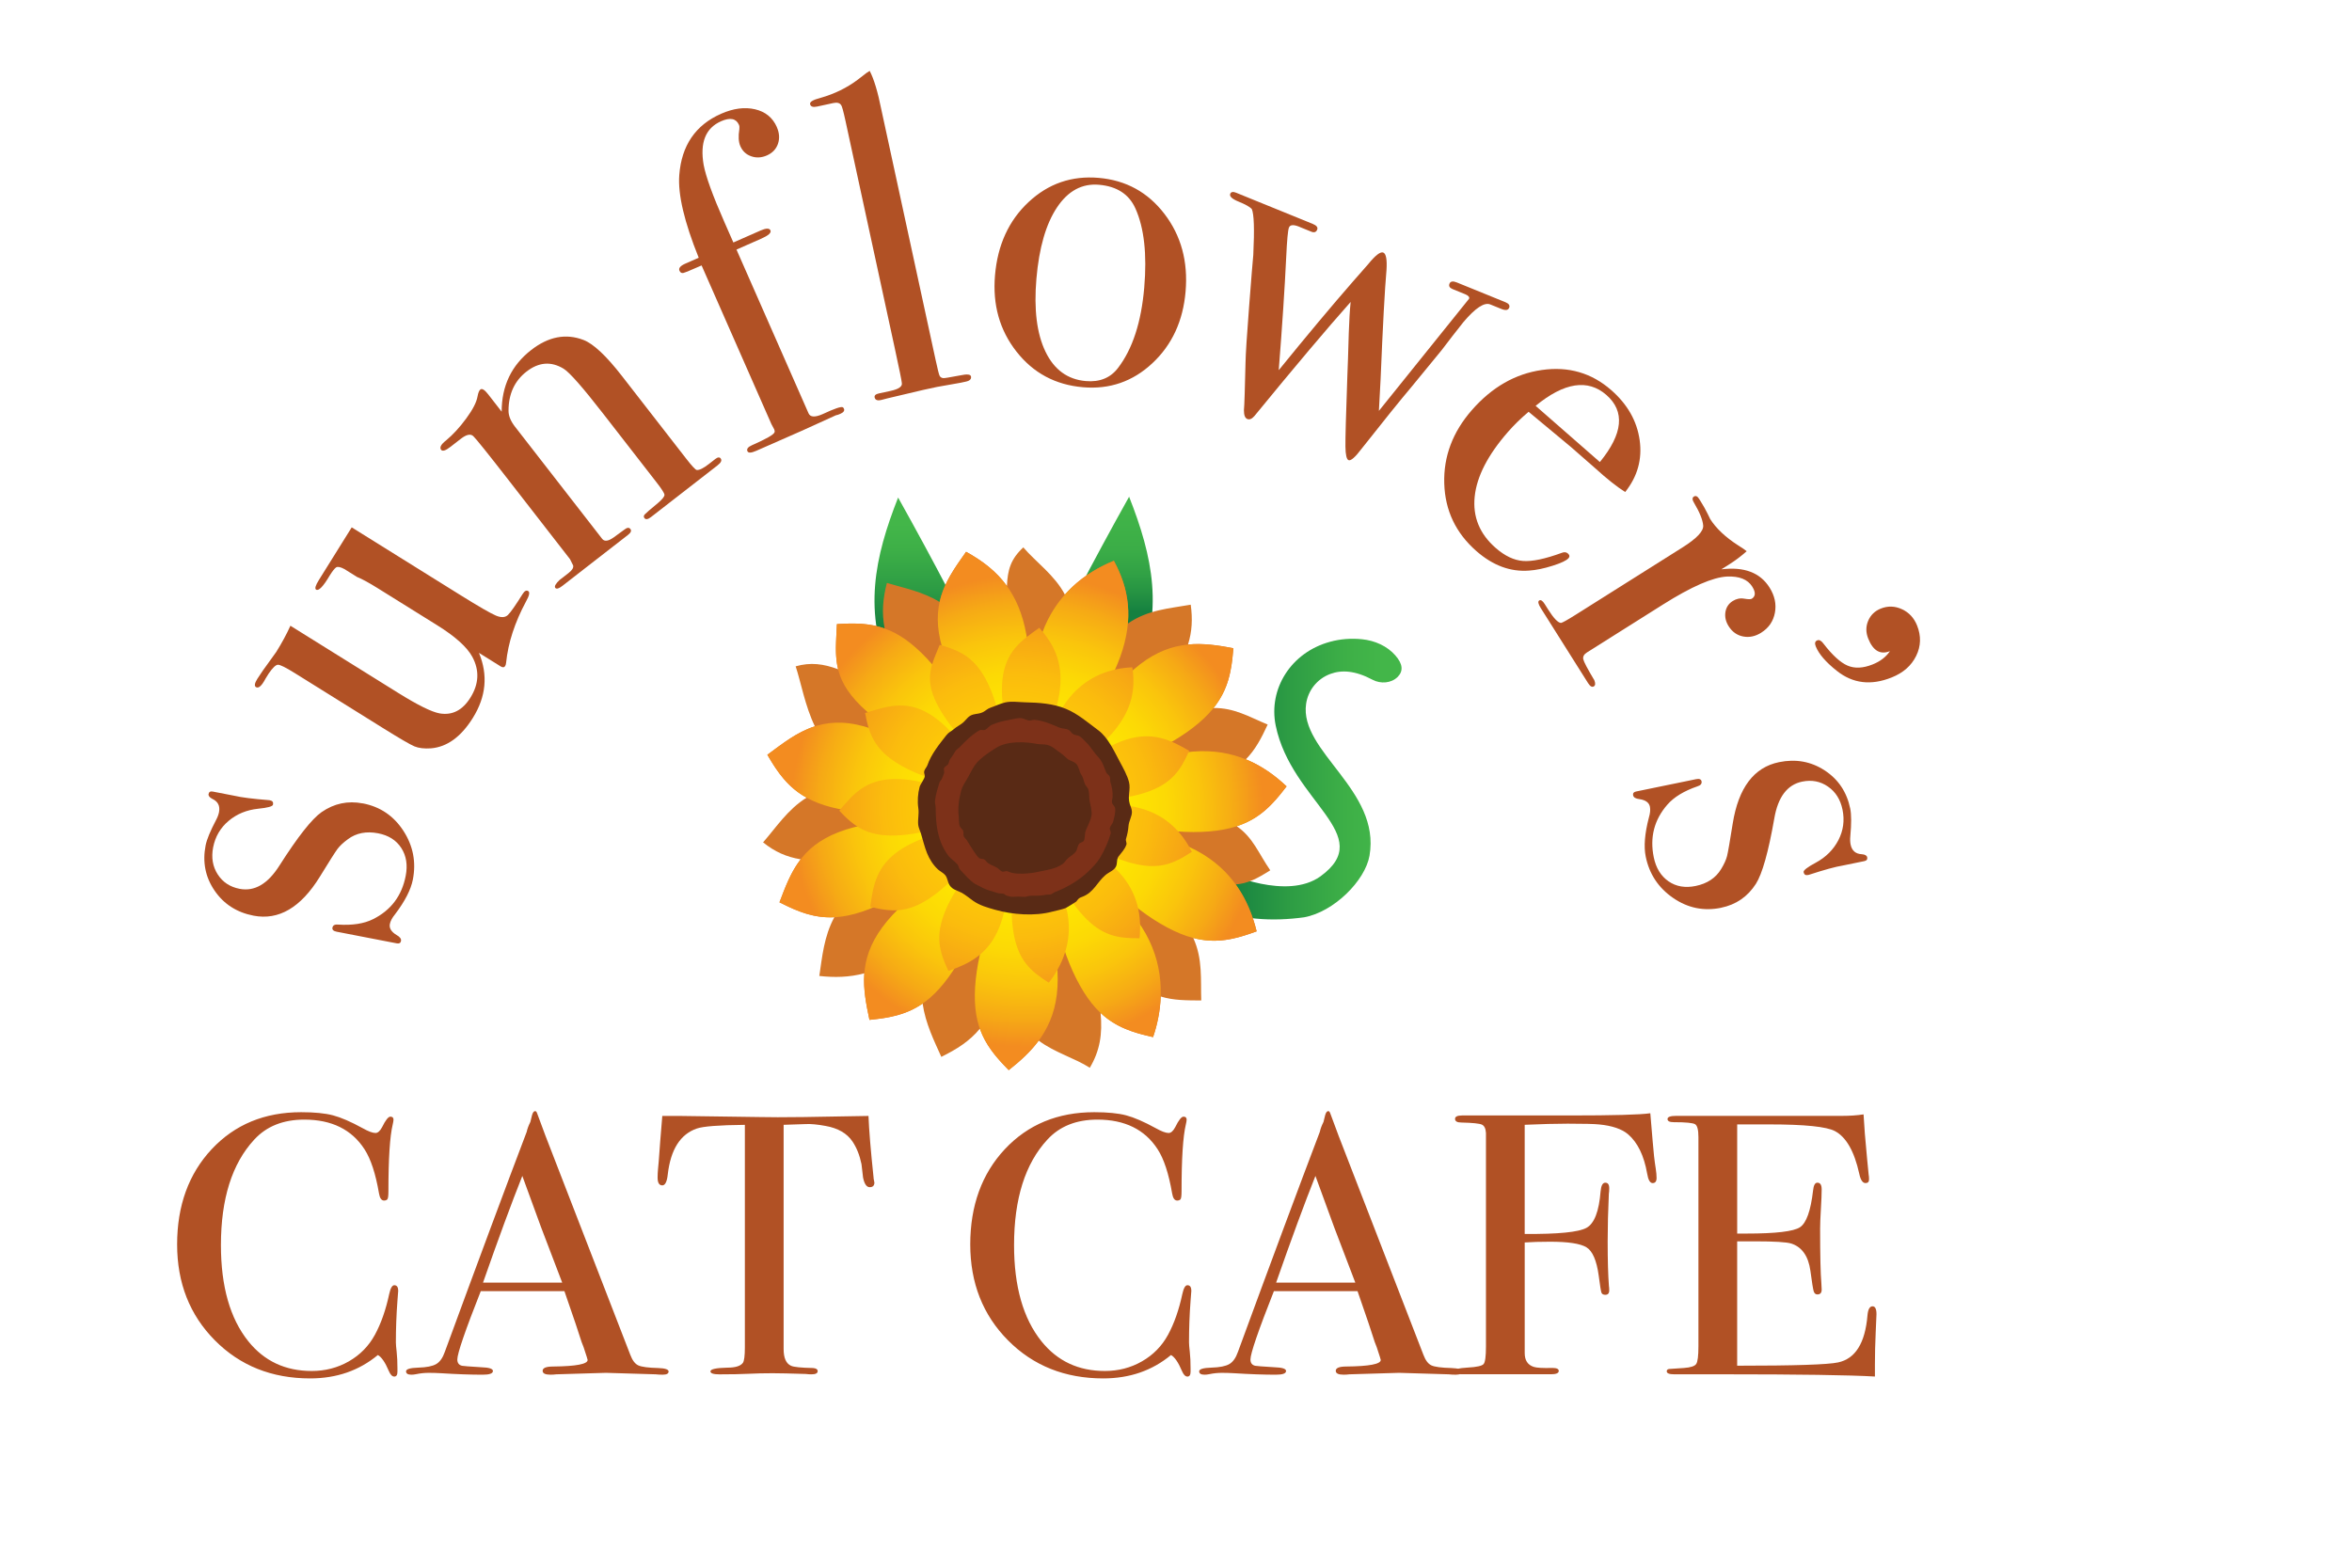 <?xml version="1.0" encoding="UTF-8"?>
<svg id="Layer_1" xmlns="http://www.w3.org/2000/svg" xmlns:xlink="http://www.w3.org/1999/xlink" version="1.1" viewBox="0 0 1296 864">
  <!-- Generator: Adobe Illustrator 29.1.0, SVG Export Plug-In . SVG Version: 2.1.0 Build 142)  -->
  <defs>
    <style>
      .st0 {
        fill: #592a15;
      }

      .st1 {
        fill: url(#linear-gradient2);
      }

      .st2 {
        fill: url(#linear-gradient1);
      }

      .st3 {
        fill: url(#radial-gradient);
      }

      .st4 {
        fill: url(#linear-gradient);
      }

      .st5 {
        fill: #7d3119;
      }

      .st6 {
        fill: #b15125;
      }

      .st7 {
        fill: #d57728;
      }

      .st8 {
        fill: url(#radial-gradient1);
      }
    </style>
    <linearGradient id="linear-gradient" x1="659.07" y1="429.39" x2="772.29" y2="429.39" gradientUnits="userSpaceOnUse">
      <stop offset=".14" stop-color="#158040"/>
      <stop offset=".45" stop-color="#2d9c44"/>
      <stop offset=".72" stop-color="#3daf47"/>
      <stop offset=".91" stop-color="#43b649"/>
    </linearGradient>
    <linearGradient id="linear-gradient1" x1="588.96" y1="395.33" x2="588.96" y2="224.08" gradientUnits="userSpaceOnUse">
      <stop offset=".34" stop-color="#158040"/>
      <stop offset=".39" stop-color="#239042"/>
      <stop offset=".46" stop-color="#31a145"/>
      <stop offset=".54" stop-color="#3bad47"/>
      <stop offset=".66" stop-color="#41b448"/>
      <stop offset="1" stop-color="#43b649"/>
    </linearGradient>
    <linearGradient id="linear-gradient2" x1="528.07" y1="435.74" x2="528.07" y2="274.21" gradientUnits="userSpaceOnUse">
      <stop offset=".55" stop-color="#158040"/>
      <stop offset=".69" stop-color="#2d9c44"/>
      <stop offset=".82" stop-color="#3daf47"/>
      <stop offset=".91" stop-color="#43b649"/>
    </linearGradient>
    <radialGradient id="radial-gradient" cx="565.87" cy="446.95" fx="565.87" fy="446.95" r="142.95" gradientUnits="userSpaceOnUse">
      <stop offset=".27" stop-color="#ffe900"/>
      <stop offset=".4" stop-color="#fee501"/>
      <stop offset=".54" stop-color="#fcd905"/>
      <stop offset=".67" stop-color="#fac50c"/>
      <stop offset=".8" stop-color="#f6aa15"/>
      <stop offset=".91" stop-color="#f38c20"/>
    </radialGradient>
    <radialGradient id="radial-gradient1" cx="559.6" cy="443.78" fx="559.6" fy="443.78" r="123.58" gradientUnits="userSpaceOnUse">
      <stop offset=".27" stop-color="#fecc07"/>
      <stop offset=".43" stop-color="#fdc808"/>
      <stop offset=".59" stop-color="#fbbc0d"/>
      <stop offset=".75" stop-color="#f7a814"/>
      <stop offset=".9" stop-color="#f38d1f"/>
      <stop offset=".91" stop-color="#f38c20"/>
    </radialGradient>
  </defs>
  <path class="st4" d="M770.14,373.06c-3.5,3.5-9.33,3.98-13.86,1.56-9.62-5.12-17.03-5.48-23.22-3.2-7.42,2.75-12.31,9.19-13.37,16.5-3.85,26.26,41.22,47.43,34.94,83.67-2.4,13.8-19.66,31.01-36.03,33.96-16.58,2.28-36.14,1.87-54.1-6.64-17.11-8.1,11.7-17.74,11.7-17.74,0,0,32.77,15.12,51.33,1.86,31.48-22.82-15.9-41-24.58-83.1-4.18-20.3,8.48-40.4,29.89-46.21,5.86-1.62,11.82-2.01,17.68-1.41,7.09.72,13.83,3.74,18.33,8.89,4.15,4.7,4.5,8.62,1.3,11.86Z"/>
  <g>
    <path class="st6" d="M219.43,711.38c0-.13-.14,1.71-.43,5.53-.58,7.64-.86,15.28-.86,22.92,0,.96.14,2.69.43,5.22.29,2.53.43,5.56.43,9.11v1.84c0,1.77-.58,2.66-1.73,2.66s-2.16-1.02-3.02-3.07c-2.01-4.77-4.03-7.71-6.04-8.8-10.35,8.59-22.78,12.89-37.3,12.89-21.13,0-38.63-6.99-52.5-20.97-13.87-13.98-20.81-31.62-20.81-52.9s6.36-38.91,19.08-52.49c12.72-13.57,29.14-20.36,49.27-20.36,7.33,0,13.18.58,17.57,1.74,4.38,1.16,9.81,3.51,16.28,7.06,3.16,1.78,5.53,2.66,7.11,2.66,1.29,0,2.51-1.09,3.67-3.27,1.87-3.82,3.38-5.73,4.53-5.73s1.72.55,1.72,1.64c0,.55-.14,1.43-.43,2.66-1.58,6.55-2.37,18.83-2.37,36.83,0,2.59-.21,4.09-.65,4.5s-1.01.61-1.73.61c-1.44,0-2.37-1.3-2.8-3.89-1.87-10.91-4.53-19.03-7.98-24.35-7.04-10.91-18.11-16.37-33.2-16.37-11.64,0-20.84,3.68-27.6,11.05-12.22,13.23-18.33,32.61-18.33,58.12,0,22.79,5.03,40.45,15.09,53,8.77,10.92,20.41,16.37,34.93,16.37,7.47,0,14.3-1.77,20.48-5.32,6.18-3.55,10.96-8.42,14.34-14.63,3.38-6.21,6-13.68,7.87-22.41.72-3.28,1.65-4.91,2.8-4.91,1.44,0,2.16,1.02,2.16,3.07Z"/>
    <path class="st6" d="M368.41,755.88c0,1.16-1.08,1.75-3.23,1.75-1.44,0-2.73-.07-3.88-.2l-27.38-.82-27.38.82c-1.01.13-2.09.2-3.23.2-2.88,0-4.31-.71-4.31-2.14,0-1.57,1.94-2.36,5.82-2.36,12.65-.13,18.97-1.34,18.97-3.61,0-.13-.15-.67-.44-1.6l-1.76-5.41-1.11-2.86c-1.29-4.23-4.45-13.59-9.48-28.06h-46.09c-8.62,21.83-12.92,34.38-12.92,37.65,0,1.91.86,3.07,2.59,3.48.43.14,4.02.41,10.78.82,4.17.14,6.25.82,6.25,2.05,0,1.37-1.87,2.05-5.61,2.05-6.61,0-14.3-.27-23.07-.82-2.16-.13-4.39-.2-6.68-.2s-4.53.23-6.69.68c-1.15.23-2.08.34-2.8.34-2.01,0-3.02-.61-3.02-1.85s2.26-1.92,6.79-2.05c4.53-.13,7.79-.79,9.81-1.95,2.01-1.16,3.59-3.39,4.74-6.67,18.49-50.37,33.54-90.82,45.15-121.35.33-1.61,1-3.42,2.01-5.43l.92-3.73c.43-1.5,1-2.25,1.73-2.25.43,0,.79.41,1.08,1.23,1.87,5.32,6.11,16.44,12.72,33.36,5.17,13.23,18.04,46.45,38.59,99.66,1.15,3.09,2.62,5.05,4.42,5.89,1.8.84,5.5,1.33,11.11,1.47,3.74.13,5.61.78,5.61,1.94ZM309.78,706.88c-2.34-6.13-6.21-16.27-11.61-30.43l-10.36-28.36c-6,15.08-13.22,34.67-21.66,58.8h43.62Z"/>
    <path class="st6" d="M481.82,651.63c0,1.78-.86,2.66-2.59,2.66s-2.95-1.77-3.67-5.32c-.29-2.46-.58-4.91-.86-7.37-1.01-4.91-2.66-9.07-4.96-12.48-3.02-4.5-7.98-7.37-14.88-8.59-4.46-.82-8.05-1.16-10.78-1.02-6.76.18-10.86.32-12.29.41v123.59c0,4.92,1.36,7.99,4.1,9.22,1.44.68,5.46,1.1,12.07,1.23,1.72.13,2.59.71,2.59,1.74,0,1.16-1.15,1.74-3.45,1.74-1.15,0-2.16-.07-3.02-.2-8.63-.27-14.74-.41-18.33-.41-4.74,0-9.2.1-13.37.31-4.17.2-9.49.31-15.96.31-3.31,0-4.96-.55-4.96-1.64,0-1.23,3.09-1.91,9.27-2.05,4.45,0,7.33-.88,8.62-2.66.72-1.09,1.08-3.9,1.08-8.4v-122.76c-14.23.14-23.07.82-26.52,2.05-9.06,3.14-14.37,11.53-15.95,25.17-.43,4.09-1.44,6.14-3.02,6.14-1.72,0-2.59-1.43-2.59-4.3,0-1.5.07-3,.21-4.5l.43-4.71c.43-6.27,1.08-14.53,1.94-24.76h9.7l43.98.61c5.17.14,13.22.14,24.15,0l35.79-.61c.29,7.64,1.22,18.96,2.8,33.97,0,.41.07.92.22,1.53.14.61.21.99.21,1.13Z"/>
    <path class="st6" d="M656.46,711.38c0-.13-.14,1.71-.43,5.53-.58,7.64-.86,15.28-.86,22.92,0,.96.14,2.69.43,5.22.29,2.53.43,5.56.43,9.11v1.84c0,1.77-.58,2.66-1.73,2.66s-2.16-1.02-3.02-3.07c-2.01-4.77-4.03-7.71-6.04-8.8-10.35,8.59-22.78,12.89-37.3,12.89-21.13,0-38.63-6.99-52.5-20.97-13.87-13.98-20.81-31.62-20.81-52.9s6.36-38.91,19.08-52.49c12.72-13.57,29.14-20.36,49.27-20.36,7.33,0,13.18.58,17.57,1.74,4.38,1.16,9.81,3.51,16.28,7.06,3.16,1.78,5.53,2.66,7.11,2.66,1.29,0,2.51-1.09,3.67-3.27,1.87-3.82,3.38-5.73,4.53-5.73s1.72.55,1.72,1.64c0,.55-.14,1.43-.43,2.66-1.58,6.55-2.37,18.83-2.37,36.83,0,2.59-.21,4.09-.65,4.5s-1.01.61-1.73.61c-1.44,0-2.37-1.3-2.8-3.89-1.87-10.91-4.53-19.03-7.98-24.35-7.04-10.91-18.11-16.37-33.2-16.37-11.64,0-20.84,3.68-27.6,11.05-12.22,13.23-18.33,32.61-18.33,58.12,0,22.79,5.03,40.45,15.09,53,8.77,10.92,20.41,16.37,34.93,16.37,7.47,0,14.3-1.77,20.48-5.32,6.18-3.55,10.96-8.42,14.34-14.63,3.38-6.21,6-13.68,7.87-22.41.72-3.28,1.65-4.91,2.8-4.91,1.44,0,2.16,1.02,2.16,3.07Z"/>
    <path class="st6" d="M805.44,755.88c0,1.16-1.08,1.75-3.23,1.75-1.44,0-2.73-.07-3.88-.2l-27.38-.82-27.38.82c-1.01.13-2.09.2-3.23.2-2.88,0-4.31-.71-4.31-2.14,0-1.57,1.94-2.36,5.82-2.36,12.65-.13,18.97-1.34,18.97-3.61,0-.13-.15-.67-.44-1.6l-1.76-5.41-1.11-2.86c-1.29-4.23-4.45-13.59-9.48-28.06h-46.09c-8.62,21.83-12.92,34.38-12.92,37.65,0,1.91.86,3.07,2.59,3.48.43.14,4.02.41,10.78.82,4.17.14,6.25.82,6.25,2.05,0,1.37-1.87,2.05-5.61,2.05-6.61,0-14.3-.27-23.07-.82-2.16-.13-4.39-.2-6.68-.2s-4.53.23-6.69.68c-1.15.23-2.08.34-2.8.34-2.01,0-3.02-.61-3.02-1.85s2.26-1.92,6.79-2.05c4.53-.13,7.79-.79,9.81-1.95,2.01-1.16,3.59-3.39,4.74-6.67,18.49-50.37,33.54-90.82,45.15-121.35.33-1.61,1-3.42,2.01-5.43l.92-3.73c.43-1.5,1-2.25,1.73-2.25.43,0,.79.41,1.08,1.23,1.87,5.32,6.11,16.44,12.72,33.36,5.17,13.23,18.04,46.45,38.59,99.66,1.15,3.09,2.62,5.05,4.42,5.89,1.8.84,5.5,1.33,11.11,1.47,3.74.13,5.61.78,5.61,1.94ZM746.8,706.88c-2.34-6.13-6.21-16.27-11.61-30.43l-10.36-28.36c-6,15.08-13.22,34.67-21.66,58.8h43.62Z"/>
    <path class="st6" d="M912.81,649.17c0,1.91-.72,2.87-2.16,2.87s-2.45-1.73-3.02-5.18c-1.73-9.95-5.25-17.2-10.57-21.76-3.45-2.9-8.77-4.7-15.95-5.39-2.59-.27-8.34-.42-17.25-.42-6.61,0-14.52.21-23.72.62v60.16c18.4.14,29.75-.99,34.07-3.38,4.31-2.38,6.9-9.11,7.76-20.16.29-3.14,1.15-4.71,2.59-4.71s2.16,1.02,2.16,3.07c0,1.23-.07,2.25-.21,3.07-.43,9.41-.65,18.15-.65,26.19,0,10.37.23,18.55.69,24.56.11.55.17,1.36.17,2.45,0,1.64-.72,2.45-2.15,2.45-1.15,0-1.86-.41-2.15-1.23s-.79-3.96-1.5-9.41c-1.15-8.32-3.4-13.51-6.76-15.55-3.36-2.05-10.05-3.07-20.06-3.07-5.3,0-9.95.14-13.95.41v60.98c0,3.96,1.63,6.48,4.9,7.57,1.56.55,5.04.75,10.45.61,2.27,0,3.41.55,3.41,1.64,0,1.23-1.44,1.84-4.31,1.84h-49.16c-2.73,0-4.1-.55-4.1-1.64s2.48-1.78,7.44-2.05c4.96-.27,7.87-.92,8.73-1.95s1.29-4.21,1.29-9.54v-117.81c-.15-2.46-.91-4-2.29-4.62-1.38-.61-5.13-.99-11.25-1.13-2.33,0-3.49-.68-3.49-2.04,0-1.23,1.29-1.85,3.88-1.85h3.45c-.29,0,6.65,0,20.81,0h34.82c24.29,0,39.17-.41,44.63-1.23.14,1.78.57,6.89,1.29,15.35.43,5.73,1,10.85,1.73,15.35.29,1.91.43,3.55.43,4.91Z"/>
    <path class="st6" d="M1033.98,724.27c0,.55-.15,3.89-.43,10.03-.29,6.14-.43,12.01-.43,17.6v6.75c-14.09-.82-41.97-1.23-83.66-1.23h-26.95c-2.73,0-4.1-.55-4.1-1.65,0-.73.43-1.16,1.29-1.28.43,0,3.16-.18,8.19-.55,3.74-.27,6-1.02,6.79-2.26.79-1.23,1.19-4.45,1.19-9.65v-115.35c0-3.97-.61-6.33-1.83-7.08-1.22-.75-5.14-1.13-11.75-1.13-2.3,0-3.45-.58-3.45-1.74s1.58-1.74,4.74-1.74h91.42c4.31,0,8.26-.27,11.86-.82.29,5.87.93,13.99,1.94,24.35l.86,8.8c.14.68.22,1.57.22,2.66,0,1.37-.65,2.05-1.94,2.05-1.58,0-2.73-1.71-3.45-5.15-2.73-12.36-7.19-20.18-13.37-23.48-4.6-2.47-16.68-3.71-36.22-3.71h-17.68v60.16h5.17c16.1,0,25.91-1.16,29.43-3.48,3.52-2.32,5.93-9.07,7.22-20.26.29-2.86,1.08-4.3,2.37-4.3,1.58,0,2.37,1.23,2.37,3.68s-.14,6.07-.43,10.85c-.29,4.78-.43,8.39-.43,10.84,0,14.6.23,24.63.69,30.08.11,1.37.17,2.53.17,3.48,0,1.78-.79,2.66-2.36,2.66-1,0-1.68-.58-2.04-1.74-.36-1.16-.97-4.94-1.82-11.36-1.14-8.05-4.65-13.03-10.52-14.94-2.58-.82-9.3-1.23-20.17-1.23h-9.66v68.55c31.62,0,50.16-.6,55.63-1.82,9.49-2.02,14.88-10.64,16.17-25.87.29-3.37,1.22-5.05,2.8-5.05,1.43,0,2.16,1.43,2.16,4.3Z"/>
  </g>
  <path class="st2" d="M625.87,372.65c15.89-35.63,9.25-66-3.71-98.89-41.44,74.13-65.56,126.9-79.39,161.53,31.42-12.49,69.15-31.37,83.11-62.64Z"/>
  <path class="st1" d="M491.17,373.1c-15.89-35.63-9.25-66,3.71-98.89,41.44,74.13,65.56,126.9,79.39,161.53-31.42-12.49-69.15-31.37-83.11-62.64Z"/>
  <path class="st7" d="M661.92,551.41c-.4-11.4.9-22.96-4.41-34.47,12.71,3.32,22.97.74,34.93-3.65-2.17-8.82-5.71-17.77-11.52-25.84,6.69-.59,11.65-3.13,19.02-7.8-6.34-9.14-9.48-18.15-18.48-24.29,12.53-4.07,19.77-11.81,27.47-21.98-6.34-6.01-13.73-11.34-22.44-14.89,5.31-5.41,8.53-11.63,12.03-19.17-10.28-4.26-18.53-9.32-29.86-9.11,8.09-10.08,9.98-20.4,10.95-32.97-8.37-1.59-16.6-2.85-24.99-2.03,2.26-7.21,2.57-14.08,1.5-21.95-11.56,2.07-23.68,2.73-34.64,10.4,1.15-13-2.05-24.13-7.7-34.62-9.6,3.88-19.19,9.85-27,18.66-5.62-10.75-15.97-17.9-22.92-26.03-7.07,6.57-8.61,12.51-9.03,21.27-6-8.29-13.77-14.03-22.48-18.85-6.26,8.85-12.28,17.17-14.6,27.69-9.25-5.74-19.69-7.7-29.06-10.52-2.19,8.56-2.93,16.41-1.23,25.11-8.36-2.97-16.72-3.04-26.29-2.41-.42,9.32-1.26,17.14.67,24.9-8.02-3.02-15.21-3.98-23.42-1.63,2.95,8.87,5.15,21.78,10.59,33.07-9.89,3.18-17.91,9.57-26.17,15.68,5.86,10.07,11.58,18.07,21.62,23.62-10.41,6.44-16.97,16.65-23.99,24.65,6.43,5.19,12.86,8.05,20.73,9.34-5.38,6.97-8.42,15.11-11.68,23.7,10.14,5.19,19.12,8.77,30.22,8.21-5.74,10.56-6.71,21.97-8.28,32.38,8.28.9,16.39.81,24.82-1.47-.67,8.61.99,17,2.82,25.66,11.09-1.09,20.42-2.86,29.28-9,1.56,11.01,6.4,20.68,10.31,29.4,8.35-4.17,15.35-8.41,21.26-15.54,3.15,8.93,8.77,15.64,15.89,22.83,6.08-4.81,11.86-9.97,16.51-16.25,8.76,6.61,20.05,9.69,28.15,14.97,5.49-9.24,7.08-18.41,5.94-30.26,8.29,7.81,17.62,10.83,28.93,13.35,2.32-6.77,3.92-14.37,4.2-22.37,7.09,2.18,14.06,2.12,22.36,2.18Z"/>
  <path class="st3" d="M576.94,411.12c-8.14-15.11-10.49-40.64-2.76-62.07,7.73-21.43,23.68-33.55,39.59-39.98,8.14,15.11,11.22,31.53,3.49,52.96-7.73,21.43-24.4,42.66-40.32,49.09ZM556.52,409.88c9.91-14.01,13.26-42.04,8.19-64.24-5.08-22.21-17.36-33.21-32.38-41.52-9.91,14.01-19.25,26.7-14.17,48.9,5.08,22.21,23.34,48.55,38.36,56.86ZM474.43,389.12c16.28,15.94,47.12,31.88,64.25,30.75.76-17.15-14.6-44.04-30.88-59.97-16.28-15.93-29.53-17.05-46.65-15.92-.76,17.15-3,29.2,13.28,45.14ZM462.07,445.81c22.31,4.6,53.2,2.33,66.99-7.88-8.63-14.84-34.73-33.98-57.04-38.59-22.31-4.6-35.41,6.45-49.21,16.66,8.63,14.84,16.95,25.21,39.26,29.81ZM530.74,458.31c-15.28-7.82-47.34-7.9-68.59.29-21.26,8.19-26.56,22.66-32.65,38.7,15.28,7.82,27.88,12.04,49.14,3.85,21.26-8.19,46.01-26.8,52.1-42.85ZM486.08,511.17c-13.46,18.38-10.55,34.14-6.99,50.93,17.08-1.68,29.97-4.95,43.42-23.33,13.46-18.38,24.22-47.42,20.66-64.21-17.08,1.68-43.64,18.23-57.09,36.61ZM562.41,481.5c-13.46,10.65-23.72,39.87-25.11,62.61-1.38,22.74,6.45,33.48,18.52,45.68,13.46-10.65,25.49-22.9,26.87-45.64,1.38-22.74-8.22-50.45-20.28-62.65ZM582.35,476.94c-5.56,16.24,1.6,46.37,12.73,66.24,11.13,19.88,23.53,24.68,40.28,28.42,5.56-16.24,7.07-37.19-4.06-57.07-11.13-19.88-32.2-33.85-48.95-37.6ZM659.33,468.78c-20.11-10.7-46.55-12.37-62.67-6.46,4.1,16.67,26.41,38.14,46.52,48.85,20.11,10.7,33.13,8.04,49.25,2.13-4.1-16.67-12.99-33.81-33.1-44.51ZM600.8,442.29c12.46,11.81,42.84,17.81,65.55,15.94,22.7-1.87,32.22-11.15,42.58-24.83-12.46-11.81-28.95-21.04-51.65-19.18-22.7,1.87-46.11,14.39-56.48,28.07ZM593.45,423.2c16.86,3.2,45.67-8.18,63.76-22.03,18.09-13.85,21.08-26.8,22.4-43.91-16.86-3.2-33.19-5.08-51.28,8.76-18.09,13.84-33.56,40.07-34.88,57.18Z"/>
  <path class="st8" d="M576.95,425c-1.79-11.58,2.52-28.54,12.39-40.55,9.86-12.02,22.89-16.18,34.59-16.68,1.79,11.58.02,22.84-9.84,34.86-9.86,12.02-25.43,21.87-37.14,22.37ZM564.1,419.55c9.57-6.75,18.13-24.01,19.93-39.46,1.8-15.44-3.59-25.32-11.35-34.09-9.57,6.75-18.47,12.78-20.28,28.22-1.8,15.44,3.94,36.56,11.7,45.33ZM516.03,387.46c6.83,13.97,23.03,31.26,34.31,34.44,4.4-10.85.66-31.66-6.17-45.62-6.83-13.97-15.1-17.7-26.38-20.89-4.4,10.85-8.59,18.1-1.76,32.07ZM495.14,421.1c13.3,8.05,33.69,13.64,44.89,10.22-2.16-11.51-14.59-29.79-27.89-37.84-13.3-8.05-24.25-3.93-35.45-.51,2.16,11.51,5.15,20.08,18.45,28.14ZM536.46,444.82c-8.04-8.52-28.65-15.88-44.19-15.47-15.54.42-22.25,8.51-29.83,17.44,8.04,8.52,15.19,14.11,30.73,13.69,15.54-.42,35.71-6.74,43.29-15.67ZM495.67,468.62c-12.85,8.75-14.58,19.55-16.12,31.16,11.37,2.81,20.41,3.66,33.26-5.09,12.85-8.75,26.4-24.98,27.95-36.59-11.37-2.81-32.23,1.77-45.08,10.52ZM551.54,466.96c-11.09,3.78-24.36,20.23-30.44,34.54-6.08,14.31-3.49,23.01,1.49,33.61,11.09-3.78,21.62-8.91,27.7-23.22,6.08-14.31,6.23-34.33,1.25-44.93ZM565.41,468.58c-7.28,9.17-9.55,30.19-6.93,45.52,2.62,15.33,9.5,21.24,19.42,27.47,7.28-9.17,13.04-22.31,10.41-37.63-2.62-15.32-12.99-29.13-22.91-35.35ZM616.78,480.9c-10.49-11.47-27.12-18.58-38.84-18.46-1.17,11.66,8.29,30.56,18.78,42.04,10.49,11.47,19.48,12.73,31.19,12.61,1.17-11.66-.64-24.71-11.13-36.19ZM585.18,450.5c5.32,10.44,23.49,21.23,38.52,25.21,15.03,3.98,23.27.18,33.06-6.26-5.32-10.44-13.82-20.14-28.85-24.12-15.03-3.98-32.95-1.27-42.73,5.17ZM584.81,436.54c10.12,5.9,31.24,5.16,46.04.38,14.8-4.78,19.67-12.43,24.43-23.14-10.12-5.9-20.19-10.85-34.98-6.07-14.8,4.78-30.73,18.11-35.48,28.82Z"/>
  <path class="st0" d="M616.53,471.75c-1.23,1.61-.88,2.77-1.23,4.72-.56,3.07-4.03,3.97-6.17,5.8-4.63,3.96-6.44,9.5-12.54,11.89-.75.29-1.53.54-2.15,1.06-.53.44-.9,1.05-1.33,1.59.1.04-5.4,3.47-6.05,3.71-2.35.86-4.79,1.26-7.2,1.91-9.78,2.63-21.95,1.68-31.59-1.05-4.31-1.23-8.31-2.31-12.03-4.9-2.11-1.47-4.22-3.32-6.47-4.51-2.34-1.24-4.8-1.58-6.42-3.95-1.16-1.69-1.19-4-2.44-5.62-1-1.29-2.82-2.08-4.05-3.21-2.68-2.46-4.63-5.57-6.01-8.92-1.43-3.48-2.28-7.33-3.39-10.92-.45-1.46-1.32-3.15-1.49-4.65-.36-3.11.54-6.07.04-9.36-.57-3.7-.25-8.06.72-11.65.43-1.61,2.95-4.64,2.84-6.03-.13-1.55-.59-1.46-.25-2.83.2-.84,1.34-2.06,1.68-3.04,2.17-6.27,6.42-11.38,10.43-16.54,1.41-1.81,2.59-2.01,4.09-3.36,1.68-1.51,3.77-2.37,5.38-3.86,1.87-1.74,2.7-3.55,5.43-4.25,1.78-.46,3.66-.42,5.32-1.3,1.47-.77,2.43-1.89,4.14-2.46,2.64-.89,5.42-2.27,8.12-2.89,3.38-.78,7.62-.13,11.07-.06,7.59.16,15.37.68,22.45,3.63,6.5,2.71,12.03,7.53,17.79,11.81,5.38,4.01,8.76,11.6,11.85,17.36,1.86,3.47,4.12,7.48,5.04,11.19,1.01,4.08-.92,7.81.41,12.02.45,1.43,1.15,2.81,1.2,4.31.08,2.49-1.69,5.1-1.88,7.78-.17,2.45-.72,5.02-1.4,7.22-.28.91.56,2.22.23,3.13-.95,2.63-2.5,4.11-4.13,6.26Z"/>
  <path class="st5" d="M611.58,456.26c.28-1.2,1.41-2.13,1.78-3.39.57-1.95,1.45-5.49,1.08-7.47-.24-1.26-1.24-1.6-1.61-2.78-.38-1.22.14-2.04.22-3.22.21-2.98-.36-5.68-1.19-8.41-.28-.91,0-2.04-.34-2.93-.33-.9-1.57-1.45-1.95-2.32-1.45-3.33-1.93-5.91-4.59-8.68-2.33-2.43-4.08-5.68-6.46-7.92-1.27-1.2-2.85-3.29-4.55-3.74-1.1-.29-2.32-.41-3.16-1.17-.44-.4-.73-.94-1.15-1.36-1.48-1.49-4.18-1.12-6.07-1.92-4.51-1.93-8.3-3.65-13.44-4.23-.95-.11-1.92.43-2.87.38-1.81-.1-3.33-1.46-5.58-1.34-1.95.11-3.87.68-5.79,1.02-3.11.56-6.3,1.35-9.22,2.6-1.76.75-2.34,2.07-3.87,2.84-.85.43-2.27-.22-3.1.26-4.1,2.38-7.63,5.82-10.88,9.27-.65.69-1.55,1.17-2.16,1.91-.61.73-.96,1.67-1.53,2.44-.57.76-1.12,1.53-1.65,2.33-.52.8-.55,1.87-1.03,2.7-.47.82-1.79,1.19-2.22,2.05-.42.85.28,2.21-.09,3.09-.37.87-.68,1.72-1.01,2.62-.33.9-1.25,1.57-1.52,2.48-.93,3.13-2,6.39-2.39,9.63-.22,1.82.35,2.69.36,4.41.03,9.43,1.07,18.08,6.77,25.95,1.43,1.97,3.71,3.23,5.27,5.1.61.73.61,1.97,1.26,2.67,2.56,2.71,5.13,5.89,8.33,7.99.8.52,1.76.85,2.59,1.32.82.47,1.73.87,2.59,1.29,1.59.79,3.63,1.33,5.49,1.88.56.16,1.1.33,1.6.5,1.31.44,1.92.2,3.24.41.98.16,1.07.78,1.92,1.07,1.64.55,2.77.79,4.56.62,1.95-.18,3.49.08,5.49.08.96,0,1.87-.52,2.82-.58,2.93-.18,5.49.17,8.53-.56.93-.22,2.01.04,2.92-.23.91-.28,1.67-1.07,2.57-1.4,6.14-2.26,13.17-6.46,17.86-10.98,2.46-2.37,4.91-4.77,6.69-7.71,2.53-4.19,4.54-8.78,5.93-13.46.27-.92-.7-2.15-.48-3.07ZM597.28,463.26c-.53.97-1.93.95-2.63,1.77-1.03,1.19-.91,3.06-1.85,4.33-1.19,1.61-3.18,2.57-4.63,3.92-.87.81-1.66,2.25-2.59,2.87-4.29,2.9-8.81,3.34-13.7,4.36-.93.19-1.83.41-2.77.53-3.83.49-7.51.79-11.35.05-.93-.18-1.78-.69-2.71-.94-.98-.27-1.93.51-2.89.19-.82-.27-1.81-1.52-2.6-2-1.6-.99-3.43-1.53-5.01-2.57-.8-.53-1.3-1.44-2.05-2.03-.75-.59-2.33-.24-3.03-.88-1.86-1.7-3.63-4.98-5.07-7.09-.53-.79-1.03-1.62-1.5-2.44-.47-.83-1.39-1.46-1.8-2.32-.47-1.01.02-2.2-.42-3.22-.37-.85-1.43-1.47-1.82-2.45-.68-1.68-.37-3.86-.58-5.51-.58-4.58.08-9.31,1.27-13.74.91-3.38,2.45-5.13,3.99-7.93,1.93-3.51,3.15-6.52,6.22-9.36,2.76-2.56,5.96-4.61,9.12-6.63,6.05-3.86,15.74-3.48,22.48-2.18,1.91.37,3.89.08,5.78.55,2.75.68,5.17,3.11,7.34,4.53,1.52,1,2.35,2.05,3.6,3.08,1.45,1.18,3.42,1.42,4.79,2.65,1.62,1.45,1.74,4.38,2.95,6.16,1.2,1.76,1.26,3.45,2.03,5.23.43.98,1.56,1.89,1.86,2.92.54,1.85.35,4.32.69,6.28.46,2.68,1.48,5.49.99,8.24-.49,2.77-2.16,5.66-3.17,8.27-.56,1.44-.37,4.32-.94,5.36Z"/>
  <g>
    <path class="st6" d="M199.93,442.76c9.57,1.85,17.02,6.9,22.36,15.14,5.34,8.24,7.08,17.18,5.21,26.83-1.07,5.56-4.36,11.96-9.86,19.21-1.56,1.91-2.5,3.67-2.82,5.31-.44,2.29.79,4.31,3.7,6.06,1.85,1.04,2.66,2.13,2.44,3.27-.22,1.15-.99,1.59-2.31,1.33-.83-.16-1.81-.35-2.96-.57-3.29-.64-8.15-1.57-14.57-2.82-.49-.1-2.47-.48-5.93-1.15s-5.76-1.11-6.91-1.34l-2.72-.52c-1.81-.35-2.61-1.1-2.38-2.25.25-1.32,1.31-1.88,3.17-1.69,7.82.49,14.21-.5,19.15-2.96,9.9-4.91,15.92-12.89,18.05-23.92,1.15-5.93.34-11.04-2.43-15.33-2.76-4.29-7.03-7-12.81-8.11-6.44-1.24-11.95-.17-16.54,3.21-2.59,1.89-4.52,3.7-5.8,5.41-1.27,1.72-4.54,6.85-9.78,15.4-10.46,16.94-22.63,24.06-36.49,21.38-9.24-1.79-16.4-6.39-21.47-13.81-5.07-7.42-6.72-15.7-4.95-24.85.63-3.26,2.57-7.97,5.81-14.12.81-1.54,1.34-2.96,1.59-4.27.66-3.43-.57-5.87-3.71-7.33-1.55-.81-2.23-1.7-2.04-2.68.22-1.14.99-1.59,2.31-1.33.17.03.66.13,1.48.29l10.37,2.01c3.92.93,10.34,1.74,19.26,2.44l.49.1c1.32.26,1.85,1.04,1.59,2.36-.19.99-2.92,1.74-8.19,2.26-6.33.66-11.76,2.89-16.29,6.71-4.53,3.82-7.37,8.7-8.52,14.62-1.08,5.6-.24,10.55,2.52,14.84,2.76,4.29,6.79,6.95,12.07,7.97,8.25,1.6,15.59-2.71,22.01-12.91,10.08-15.81,17.79-25.59,23.13-29.34,6.92-4.81,14.51-6.42,22.76-4.82Z"/>
    <path class="st6" d="M291.06,325.76c1,.62.59,2.54-1.22,5.76-6.2,11.55-9.86,22.8-10.97,33.77-.07.75-.24,1.33-.5,1.76-.53.85-1.37.93-2.5.22l-11.95-7.45c5.06,12.18,3.94,24.12-3.37,35.84-6.51,10.45-14.22,16.04-23.11,16.77-3.69.25-6.7-.11-9.04-1.07-2.34-.97-8.17-4.36-17.5-10.18l-48.54-30.26c-4.95-3.08-8.02-4.6-9.22-4.56-1.2.04-2.9,1.66-5.08,4.84l-1.73,2.78c-2.11,4.02-3.87,5.59-5.3,4.7-.99-.62-.74-2.14.77-4.56,1.6-2.56,4.09-6.14,7.49-10.75,1.7-2.3,2.68-3.67,2.94-4.09,3.1-4.98,5.7-9.78,7.79-14.41l59.27,36.94c10.91,6.8,18.57,10.59,23,11.37,6.94,1.17,12.59-1.74,16.93-8.71,4.7-7.54,5.04-15.03,1.03-22.48-2.93-5.38-9.36-11.17-19.28-17.35l-32.93-20.52c-4.82-3-8.56-5.04-11.24-6.11l-7.01-4.37c-2.21-1.18-3.74-1.49-4.58-.93-.84.56-2.02,2.05-3.53,4.47-3.58,6.07-6.08,8.66-7.5,7.77-.85-.53-.34-2.29,1.52-5.28l1.2-1.92c.71-1.14,3.06-4.91,7.05-11.31,5.32-8.54,8.6-13.8,9.85-15.8l59.56,37.12c10.25,6.39,16.86,10.21,19.82,11.47,2.97,1.27,5.21,1.15,6.73-.34,1.52-1.49,4.21-5.34,8.07-11.53,1.05-1.69,2.08-2.22,3.07-1.6Z"/>
    <path class="st6" d="M397.13,252.74c.77.99.16,2.26-1.83,3.8l-2.38,1.85c-2.38,1.85-5.63,4.37-9.73,7.56-12.98,10.08-20.66,16.05-23.04,17.9l-1.39,1.08c-1.72,1.34-2.94,1.54-3.66.62-.51-.66-.46-1.34.17-2.04.62-.69,3.07-2.81,7.34-6.34,2.41-2.08,3.59-3.58,3.52-4.49-.06-.9-1.53-3.2-4.41-6.9l-29.56-38.05c-11.19-14.4-18.39-22.57-21.6-24.52-6.87-4.19-13.68-3.67-20.44,1.58-6.62,5.15-9.93,12.37-9.91,21.68.01,2.75,1.2,5.64,3.56,8.68l48.04,61.82c1.23,1.59,3.31,1.35,6.24-.72l6.21-4.51c1.35-1.04,2.38-1.11,3.1-.18.72.92.28,2-1.31,3.24l-3.18,2.47c-2.91,2.26-7.55,5.86-13.91,10.8-1.46,1.13-4.6,3.58-9.43,7.33-4.84,3.76-7.65,5.94-8.44,6.56l-1.19.93c-1.99,1.54-3.29,1.91-3.92,1.1-.63-.81.16-2.26,2.36-4.34,1.72-1.33,3.38-2.62,4.97-3.86,1.99-1.54,2.82-2.93,2.5-4.17l-1.71-3.43-33.55-43.19c-11.7-15.06-18.3-23.27-19.79-24.66-1.5-1.37-3.77-.88-6.81,1.48-.93.72-2.52,1.96-4.77,3.7l-.99.77c-2.65,2.06-4.35,2.6-5.12,1.61-.98-1.27-.08-2.98,2.69-5.14,3.87-3.22,7.61-7.29,11.21-12.22,3.61-4.92,5.66-8.97,6.18-12.13.37-1.98.88-3.23,1.55-3.75.93-.72,2.37.18,4.32,2.69l7.41,9.53c0-14.22,5.42-25.55,16.28-33.99,9.53-7.41,19.14-9.25,28.84-5.52,5.47,2.12,12.53,8.74,21.17,19.87l35.19,45.29c3.29,4.24,5.29,6.4,6,6.49,1.41.18,3.64-.92,6.69-3.28.4-.31,1.12-.87,2.18-1.7l1.39-1.08c1.32-1.03,2.32-1.11,2.99-.25Z"/>
    <path class="st6" d="M428.05,70.06c1.42,3.22,1.62,6.29.62,9.21-1.01,2.92-3.05,5.05-6.11,6.4-2.92,1.28-5.78,1.44-8.58.48-2.81-.96-4.82-2.83-6.03-5.59-1.01-2.3-1.2-5.42-.55-9.38.12-.97.05-1.76-.22-2.38-1.55-3.53-4.84-4.19-9.86-1.98-8.52,3.75-11.72,11.75-9.6,24.01,1.2,6.44,5,16.95,11.42,31.53l4.96,11.28,15.02-6.61c3.03-1.33,4.84-1.35,5.41-.05.57,1.31-1.11,2.82-5.06,4.56l-13.65,6.01,39.71,90.25c.95,2.16,3.54,2.3,7.78.43,6.45-3.02,10.14-4.28,11.09-3.78.22.09.43.36.63.82.47,1.08-.21,2.02-2.05,2.83-.92.41-1.73.67-2.4.78l-18.78,8.54-25.1,11.04c-2.76,1.22-4.38,1.29-4.85.21-.54-1.23.29-2.33,2.5-3.3,7.89-3.47,12.02-5.84,12.41-7.11.18-.44.14-.98-.13-1.59l-1.55-2.89-38.49-87.49c-5.68,2.5-9.01,3.87-10,4.13-.99.25-1.72-.16-2.19-1.23-.61-1.38.47-2.68,3.23-3.9l7.37-3.24c-7.96-19.76-11.53-34.95-10.71-45.58,1.25-16.3,8.94-27.57,23.06-33.78,6.75-2.97,12.99-3.79,18.7-2.46,5.71,1.33,9.72,4.61,12.02,9.83Z"/>
    <path class="st6" d="M535.02,207.39c.32,1.48-.59,2.44-2.72,2.91l-2.95.64c-.33.07-4.71.85-13.14,2.33l-7.62,1.65c-1.31.29-7.84,1.83-19.59,4.63-.97.29-1.94.55-2.92.76-2.42.69-3.8.27-4.14-1.28-.23-1.07.55-1.81,2.35-2.2l6.39-1.38c4.59-.99,6.67-2.48,6.24-4.44-.05-1.02-1.35-7.43-3.91-19.23l-27.12-125.13c-1.17-5.41-1.98-8.32-2.41-8.74-.77-1.2-2.23-1.57-4.36-1.11l-1.97.43-6.88,1.49c-2.3.5-3.59.05-3.89-1.34-.27-1.24,1.63-2.38,5.69-3.42,7.76-2.2,14.66-5.58,20.71-10.15l4.63-3.58,1.81-1.16c2.34,4.47,4.48,11.56,6.41,21.26l3.78,17.45,26.11,120.46c1.07,4.92,1.78,7.81,2.14,8.68.36.87,1.07,1.36,2.12,1.47.2.13,3.27-.36,9.2-1.48,3.77-.82,5.78-.65,6.03.5Z"/>
    <path class="st6" d="M653.28,160.7c-1.39,16.21-7.48,29.36-18.27,39.46-10.8,10.1-23.55,14.52-38.25,13.26-15.21-1.3-27.44-7.86-36.69-19.68-9.26-11.81-13.19-25.83-11.8-42.03,1.43-16.71,7.59-30.15,18.48-40.33,10.88-10.18,23.76-14.63,38.63-13.35,15.04,1.29,27.13,7.92,36.29,19.9,9.16,11.98,13.03,26.24,11.61,42.78ZM630.5,158.5c1.57-18.38-.05-32.91-4.85-43.59-3.53-7.88-10.23-12.24-20.09-13.08-9.36-.8-17.08,3.38-23.16,12.53-6.09,9.16-9.86,22.26-11.32,39.3-1.44,16.88.22,30.27,5.02,40.19,4.79,9.92,12.2,15.31,22.22,16.17,7.68.66,13.62-1.78,17.79-7.31,7.96-10.43,12.76-25.16,14.39-44.21Z"/>
    <path class="st6" d="M831.53,169.69c-.54,1.32-1.97,1.51-4.3.56-1.71-.69-3.11-1.26-4.19-1.7l-1.86-.76c-3.26-1.33-8.21,1.92-14.83,9.75-4.08,5.12-8.07,10.27-11.99,15.46l-16.7,20.36c-5.93,7.01-15.05,18.32-27.38,33.94-3.55,4.71-5.95,6.81-7.19,6.31-1.09-.44-1.67-2.94-1.73-7.48-.06-4.55.29-17.34,1.04-38.39.24-5.51.5-13.55.8-24.1.23-6.96.57-12.7,1.03-17.22-13.01,14.62-30.69,35.58-53.03,62.87-1.37,1.59-2.68,2.13-3.92,1.63-1.25-.51-1.86-2.12-1.85-4.83.13-1.21.27-4.23.42-9.06l.46-17.19c.08-4.67.74-14.99,1.98-30.97,1.23-15.97,2-25.43,2.3-28.39.69-14.2.41-22.64-.86-25.33-1.15-1.19-3.55-2.53-7.21-4.02-3.66-1.49-5.2-2.93-4.63-4.33.44-1.08,1.52-1.28,3.23-.59l1.86.76c.16.06,2.87,1.17,8.15,3.32,5.13,2.09,10.72,4.36,16.78,6.82,2.48,1.01,5.05,2.05,7.69,3.13,2.64,1.07,4.27,1.74,4.89,1.99l2.8,1.14c2.17.88,3.01,1.95,2.5,3.19-.57,1.4-1.63,1.78-3.18,1.15l-5.83-2.37c-3.67-1.67-5.84-1.66-6.54.05-.57,1.39-1.08,6.87-1.52,16.43-.79,16.64-2.16,37.37-4.11,62.2,15.48-19.07,29.11-35.36,40.89-48.87,1.75-1.99,4.55-5.18,8.4-9.57,3.98-4.9,6.75-7.03,8.31-6.4,1.55.63,2.14,3.86,1.77,9.68-.93,10.31-2.01,30.32-3.24,60.05-.16,3.91-.48,9.75-.94,17.52l49.67-61.77c.38-.94-.36-1.79-2.23-2.55-.62-.25-2.88-1.17-6.78-2.76-1.72-.7-2.3-1.7-1.76-3.03.54-1.32,1.89-1.54,4.07-.65l2.33.95,24.47,9.95c1.86.76,2.53,1.8,1.99,3.12Z"/>
    <path class="st6" d="M864.26,307.67c-1.11,1.26-4.04,2.65-8.81,4.15-4.77,1.51-9.05,2.39-12.84,2.64-10.29.81-19.97-2.77-29.06-10.72-11.36-9.94-17.27-22.35-17.73-37.23-.46-14.88,4.61-28.38,15.21-40.5,11.04-12.62,23.89-19.99,38.54-22.09,14.65-2.11,27.41,1.58,38.26,11.08,8.96,7.84,14.18,17.03,15.66,27.56,1.48,10.54-1.18,20.07-7.98,28.61-4.59-2.9-10.18-7.34-16.75-13.32l-13.25-11.59c-.88-.77-8.62-7.21-23.21-19.31-4.27,3.6-8.04,7.29-11.34,11.06-11.11,12.7-17.24,24.6-18.37,35.71-1.14,11.1,2.71,20.52,11.55,28.25,5.05,4.42,10.08,6.81,15.1,7.19,5.02.38,12.11-1.11,21.27-4.45,1.38-.57,2.52-.47,3.41.31,1.01.88,1.13,1.77.36,2.65ZM881.57,254.64c12.74-15.59,13.94-27.91,3.59-36.96-10.22-8.94-23.22-6.95-39,5.99l35.4,30.97Z"/>
    <path class="st6" d="M970.51,348.67c-3.27,2.06-6.58,2.76-9.96,2.12-3.38-.65-6.05-2.53-8.02-5.65-1.61-2.55-2.2-5.15-1.79-7.79.42-2.64,1.76-4.68,4.03-6.11,1.98-1.25,4.09-1.69,6.31-1.3,2.22.38,3.62.39,4.19.04,2.13-1.34,2.21-3.57.24-6.69-2.5-3.97-7.12-5.82-13.85-5.54-7.85.38-19.6,5.52-35.27,15.39l-41.92,26.42c-1.7,1.07-2.37,2.34-2.04,3.81.33,1.47,2.35,5.3,6.06,11.49.7,1.74.62,2.88-.23,3.41-.99.63-2.07.01-3.23-1.83-2.06-3.27-3.98-6.31-5.77-9.15-1.79-2.84-5.19-8.23-10.19-16.17-2.59-4.12-4.47-7.1-5.63-8.94-1.16-1.85-2.64-4.19-4.43-7.02-1.43-2.27-1.72-3.67-.87-4.21s1.86.12,3.02,1.96l1.88,2.98c3.04,4.82,5.4,7.3,7.08,7.43.75-.08,3.47-1.59,8.18-4.56l58.82-37.07c7.84-4.94,11.63-8.97,11.37-12.07-.26-3.1-1.93-7.25-5.01-12.45-1.07-1.7-1.11-2.87-.12-3.49.99-.63,1.94-.23,2.83,1.19l.94,1.49c1.34,2.13,2.58,4.32,3.7,6.58,1.13,2.26,1.6,3.25,1.42,2.97,3.31,5.25,8.46,10.13,15.47,14.63l3.02,1.96,1.71,1.3c-3.05,2.71-6.27,5.14-9.68,7.29l-4.26,2.68c12.51-1.54,21.35,1.8,26.54,10.03,2.86,4.54,3.85,9.17,2.96,13.89-.89,4.72-3.39,8.38-7.51,10.97Z"/>
    <path class="st6" d="M1042.32,373.38c-11.36,4.55-21.42,3.33-30.17-3.64-6.08-4.8-9.95-9.3-11.63-13.5-.69-1.72-.41-2.82.84-3.32,1.09-.44,2.24.19,3.46,1.87,4.89,6.35,9.3,10.37,13.22,12.05,3.92,1.68,8.53,1.47,13.83-.65,4.2-1.68,7.38-4.13,9.53-7.33-5.3,2.12-9.28-.17-11.96-6.87-1.37-3.43-1.38-6.72-.02-9.88,1.35-3.16,3.67-5.4,6.94-6.7,3.89-1.56,7.78-1.44,11.66.35,3.87,1.79,6.66,4.79,8.33,8.99,2.3,5.76,2.14,11.34-.49,16.72-2.64,5.39-7.14,9.36-13.53,11.91Z"/>
    <path class="st6" d="M948.39,500.3c-9.55,1.96-18.37.16-26.46-5.41-8.09-5.56-13.13-13.16-15.1-22.78-1.14-5.55-.56-12.72,1.74-21.52.71-2.36.9-4.35.57-5.98-.47-2.29-2.38-3.68-5.74-4.18-2.11-.25-3.28-.94-3.51-2.09-.24-1.14.31-1.85,1.62-2.12.82-.17,1.81-.37,2.96-.61,3.28-.68,8.13-1.67,14.54-2.99.49-.1,2.46-.51,5.91-1.21,3.45-.71,5.75-1.18,6.9-1.42l2.71-.56c1.8-.37,2.83.02,3.06,1.17.27,1.31-.49,2.24-2.27,2.78-7.41,2.55-12.93,5.91-16.56,10.08-7.26,8.34-9.76,18.01-7.5,29.02,1.22,5.91,3.92,10.32,8.12,13.23,4.2,2.9,9.18,3.77,14.94,2.58,6.42-1.32,11.1-4.42,14.05-9.3,1.67-2.74,2.76-5.15,3.28-7.22.52-2.08,1.56-8.07,3.13-17.98,3.17-19.65,11.67-30.9,25.5-33.74,9.22-1.89,17.59-.39,25.12,4.52,7.53,4.91,12.23,11.92,14.11,21.05.67,3.26.69,8.35.05,15.27-.16,1.73-.1,3.25.16,4.55.7,3.42,2.78,5.2,6.23,5.35,1.74.15,2.71.72,2.91,1.7.23,1.14-.3,1.84-1.62,2.11-.16.03-.66.13-1.48.3l-10.35,2.12c-3.98.64-10.22,2.36-18.72,5.13l-.49.1c-1.32.27-2.11-.25-2.38-1.57-.2-.99,2.03-2.73,6.7-5.23,5.6-3.03,9.75-7.18,12.48-12.45,2.72-5.27,3.47-10.86,2.26-16.77-1.15-5.59-3.82-9.83-8.02-12.73-4.2-2.91-8.94-3.81-14.2-2.73-8.23,1.69-13.36,8.48-15.38,20.36-3.25,18.47-6.62,30.46-10.12,35.97-4.55,7.1-10.94,11.49-19.17,13.18Z"/>
  </g>
</svg>